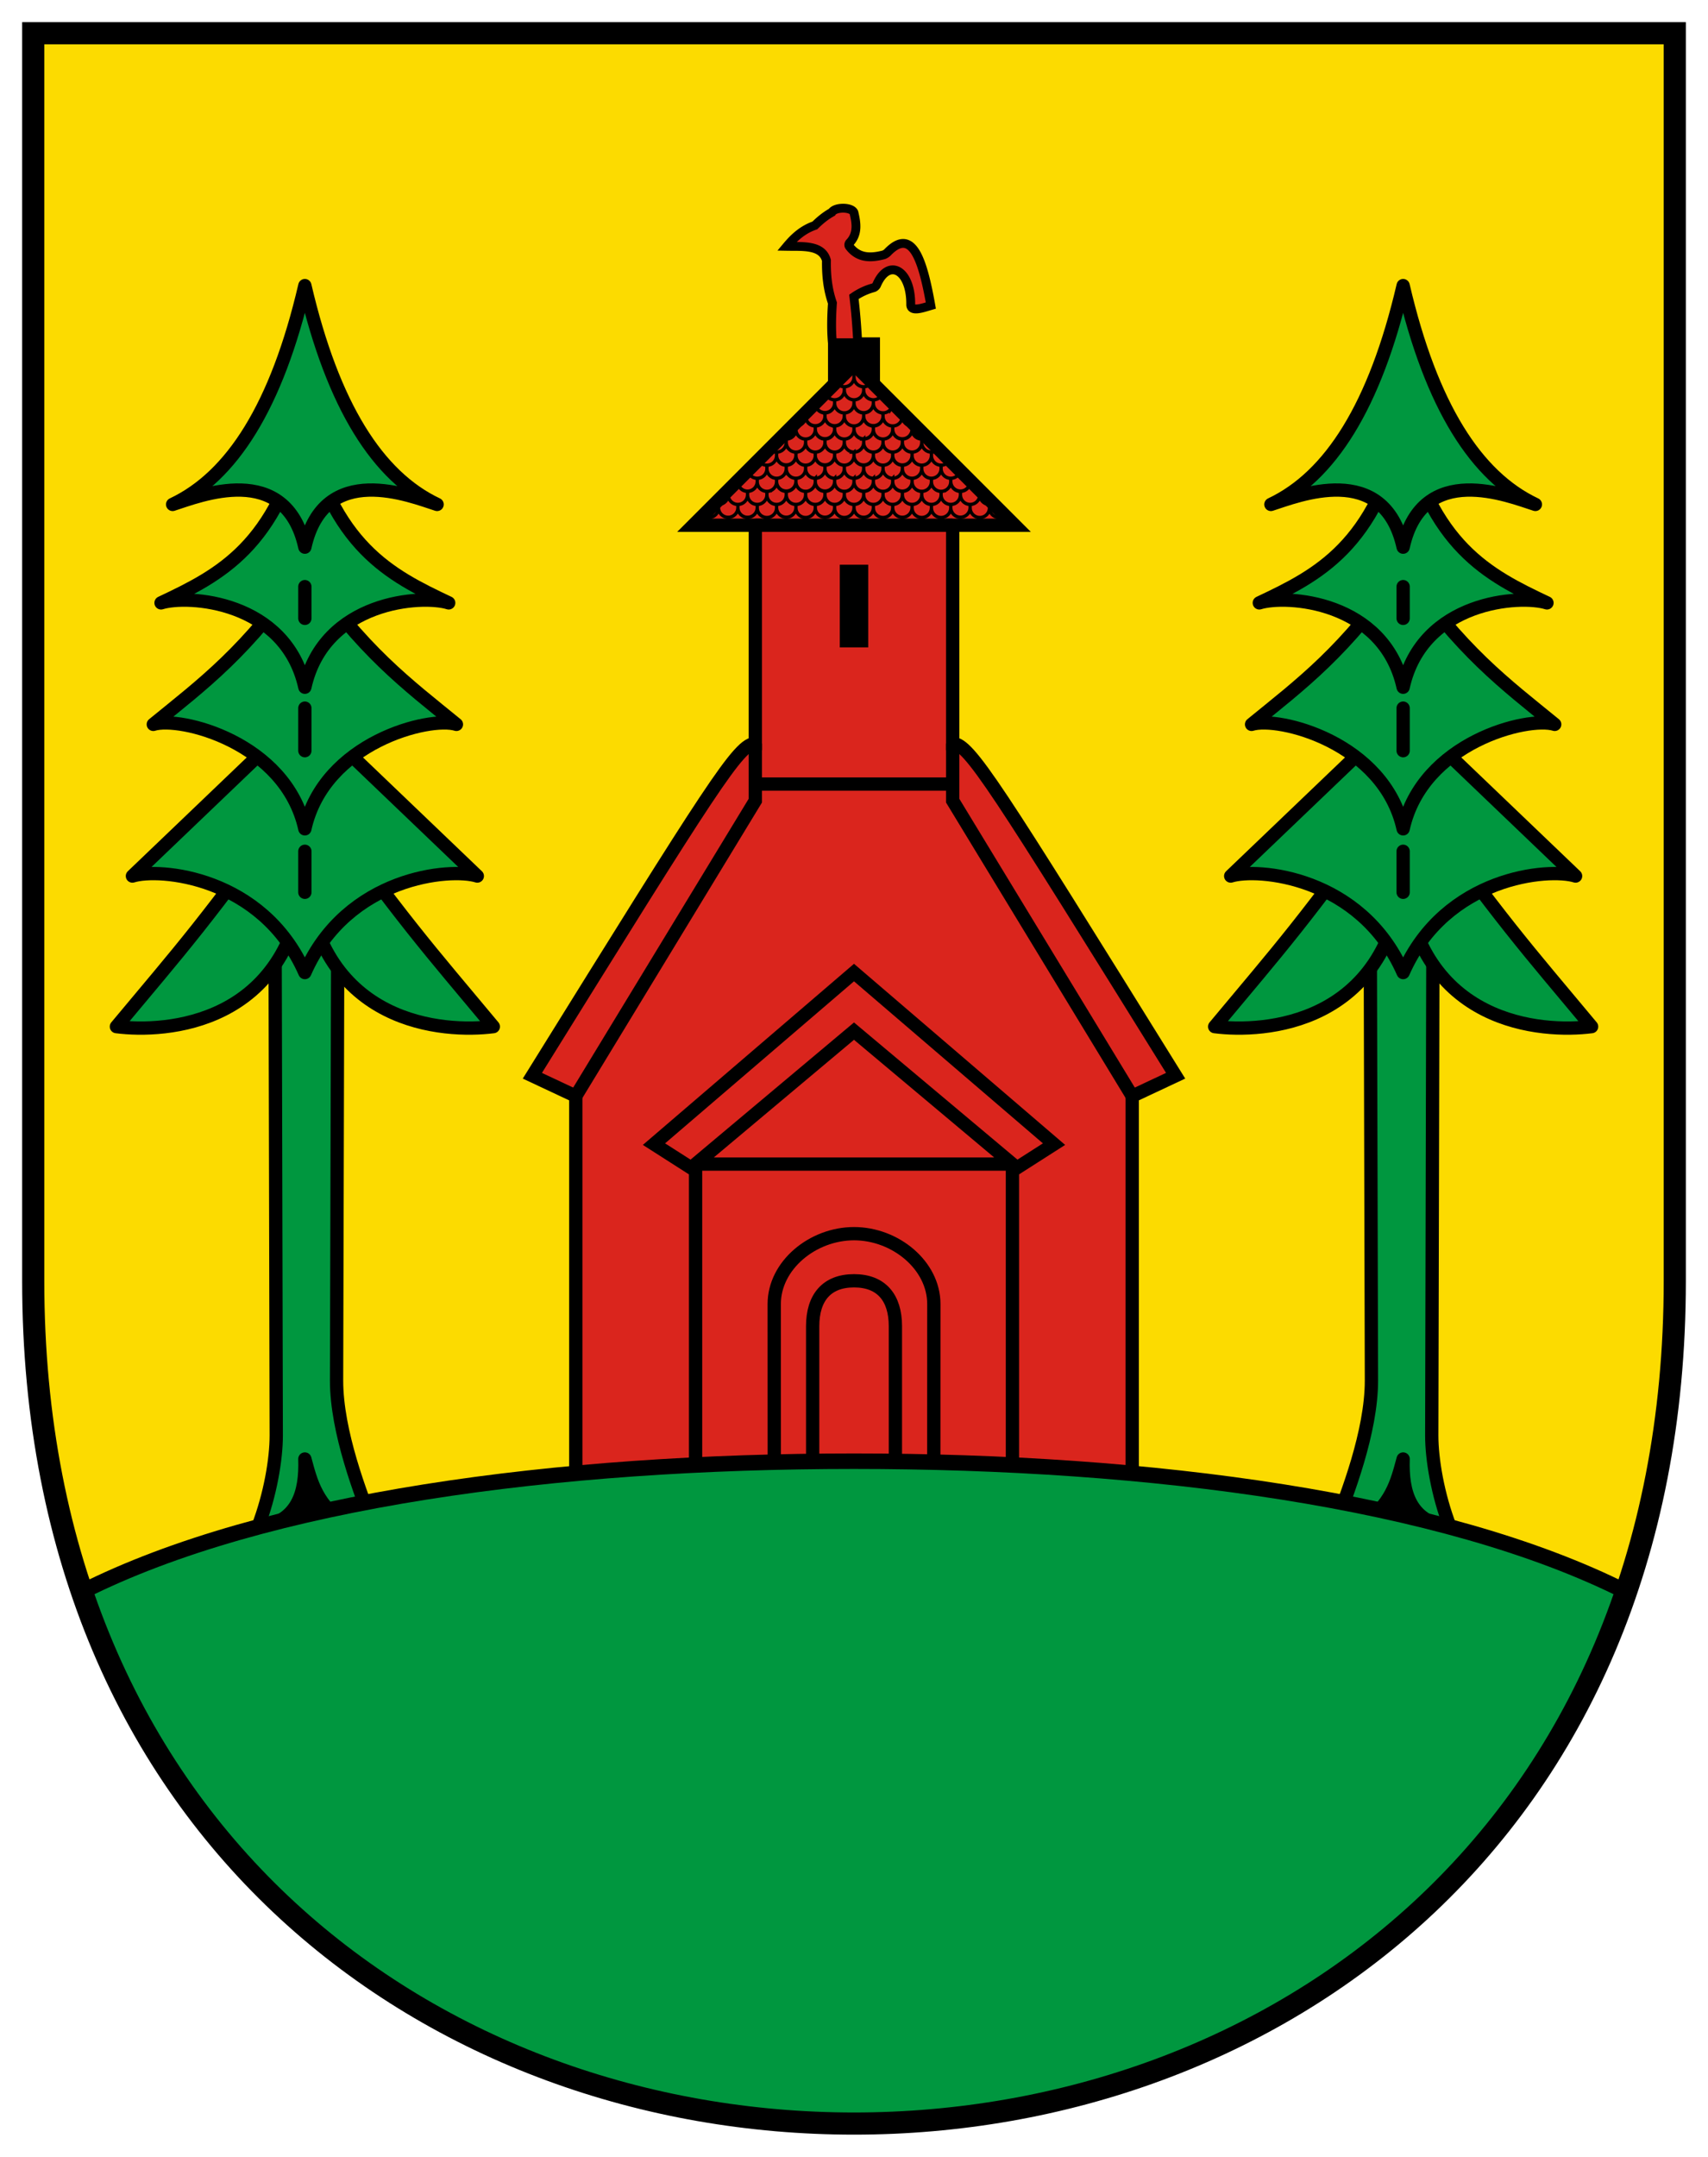 <svg height="486.667" width="385.667" xmlns:xlink="http://www.w3.org/1999/xlink" xmlns="http://www.w3.org/2000/svg"><g style="opacity:1"><path style="fill:#fcdb00;fill-opacity:1;stroke:none;stroke-width:5;stroke-linecap:butt;stroke-linejoin:miter;stroke-miterlimit:4;stroke-dasharray:none" d="M508 70v281.5c0 125.504-91.473 190.167-185.333 190.167S137.333 477.004 137.333 351.5V70z" transform="translate(-129.833 -62.5)"/><path style="opacity:1;fill:#000;fill-opacity:1;stroke:#000;stroke-width:3;stroke-linecap:butt;stroke-linejoin:miter;stroke-miterlimit:4;stroke-dasharray:none" d="M318.296 149.082v-8.957h8.74v8.957" transform="translate(-129.833 -62.5)"/><path style="opacity:1;fill:#da251d;fill-opacity:1;stroke:#000;stroke-width:3;stroke-linecap:butt;stroke-linejoin:miter;stroke-miterlimit:4;stroke-dasharray:none" d="M385.491 394.956v-85.125l9.8-4.597c-40.79-65.612-46.598-74.953-50.34-74.953V181.02h14.024l-36.308-36.308-36.308 36.308h14.024v49.262c-3.743 0-9.55 9.34-50.341 74.953l9.8 4.597v85.125z" transform="translate(-129.833 -62.5)"/><path style="opacity:1;fill:none;fill-opacity:1;stroke:#000;stroke-width:3;stroke-linecap:butt;stroke-linejoin:miter;stroke-miterlimit:4;stroke-dasharray:none" d="M300.383 239.417h44.567m-85.108 70.414 40.541-66.664V230.28m0-49.262h44.567m-58.056 144.148h71.546m-72.562.851 36.789-30.851 36.788 30.851m-72.561 67.05v-66.401l-9.394-6 45.167-38.715 45.166 38.715-9.393 6v66.4m27.051-83.236-40.54-66.664V230.28m-31.618 161.985V361.75c0-6.417 3.148-10.25 9.341-10.25s9.341 3.833 9.341 10.25v30.516m-27.348.156-.013-35.681c0-8.731 8.68-15.87 18.02-15.87s18.02 7.139 18.02 15.87l-.012 35.681" transform="translate(-129.833 -62.5)"/><path style="opacity:1;fill:#000;fill-opacity:1;stroke:none;stroke-width:3;stroke-linecap:butt;stroke-linejoin:miter;stroke-miterlimit:4;stroke-dasharray:none" d="M319.458 189.917h6.417v18.667h-6.417z" transform="translate(-129.833 -62.5)"/><path style="opacity:1;fill:none;fill-opacity:1;stroke:#000;stroke-width:.75;stroke-linecap:butt;stroke-linejoin:miter;stroke-miterlimit:4;stroke-dasharray:none" d="M322.666 147.584v-2.873m0 0-4.031 4.031c.012.02.022.043.035.063.078.116.167.225.265.324a2.2 2.2 0 0 0 2.397.467 2.178 2.178 0 0 0 1.162-1.162c.055-.131.1-.268.129-.41.03-.143.043-.29.043-.44a2.186 2.186 0 0 0 3.998 1.22c.013-.019.02-.042.033-.062zm4.031 4.031c-.012.02-.02.043-.033.063a2.205 2.205 0 0 1-1.371.92c-.142.029-.29.043-.441.043v.765a2.186 2.186 0 0 0 4.199.85c.03-.07.046-.146.068-.219zm2.422 2.422c-.022.073-.039.149-.068.219-.056.13-.123.257-.201.373a2.189 2.189 0 0 1-.592.59 2.181 2.181 0 0 1-1.22.373v.765a2.186 2.186 0 0 0 3.73 1.545c.098-.099.187-.208.265-.324a2.19 2.19 0 0 0 .33-.781c.03-.142.043-.289.043-.44v-.033l-.969-.969c-.085-.042-.173-.083-.251-.136a2.205 2.205 0 0 1-.59-.59c-.053-.078-.093-.166-.135-.25zm.342.342c.042.084.082.172.135.25a2.176 2.176 0 0 0 .59.59c.078.053.166.094.251.136zm1.945 1.945v.033a2.186 2.186 0 0 0 2.186 2.184l.03-.002zm2.215 2.215-.03.002v.766a2.186 2.186 0 0 0 2.626 2.14c.082-.017.16-.048.238-.074zm2.834 2.834c-.079.026-.156.057-.238.074-.142.03-.289.045-.44.045v.766a2.186 2.186 0 0 0 3.035 2.011c.124-.052.24-.116.35-.189zm2.707 2.707a2.174 2.174 0 0 1-.76.318c-.142.03-.288.043-.44.043v.766a2.17 2.17 0 0 0 .373 1.223 2.177 2.177 0 0 0 1.372.918 2.206 2.206 0 0 0 1.291-.127 2.179 2.179 0 0 0 .695-.47c.024-.023.042-.05.065-.075zm2.596 2.596c-.023.024-.041.052-.065.076a2.213 2.213 0 0 1-.695.469 2.17 2.17 0 0 1-.85.172v.765a2.186 2.186 0 0 0 .17.85c.056.13.125.255.203.37.079.117.167.226.266.325a2.2 2.2 0 0 0 2.397.467 2.179 2.179 0 0 0 .96-.791c.044-.064.075-.136.112-.205zm2.498 2.498c-.037.069-.068.14-.111.205a2.205 2.205 0 0 1-1.372.92c-.142.029-.29.043-.441.043v.765a2.206 2.206 0 0 0 .373 1.223 2.19 2.19 0 0 0 .592.59 2.18 2.18 0 0 0 2.765-.268 2.192 2.192 0 0 0 .47-.693c.052-.124.091-.254.12-.389zm2.396 2.396a2.177 2.177 0 0 1-.322.76 2.198 2.198 0 0 1-.96.791 2.17 2.17 0 0 1-.852.172v.766a2.186 2.186 0 0 0 4.37 0v-.252l-.61-.612c-.081-.023-.164-.042-.24-.074a2.18 2.18 0 0 1-1.163-1.162c-.032-.077-.05-.16-.074-.24zm.149.149c.023.08.042.163.074.24a2.18 2.18 0 0 0 1.162 1.162c.077.032.16.05.24.074zm2.088 2.088v.252c0 .15.014.297.043.439a2.17 2.17 0 0 0 .33.781c.078.116.167.226.265.324a2.194 2.194 0 0 0 .696.467c.13.056.268.1.41.13.142.028.288.042.44.042.078 0 .153-.013.23-.021zm2.414 2.414c-.077.008-.152.021-.23.021v.766a2.206 2.206 0 0 0 .372 1.222 2.19 2.19 0 0 0 .592.59 2.181 2.181 0 0 0 2.068.203zm2.802 2.802a2.165 2.165 0 0 1-.847.17v.766a2.186 2.186 0 0 0 3.406 1.81c.037-.025.068-.056.104-.084zm-65.539 2.663c.035.026.065.059.102.084a2.181 2.181 0 0 0 2.443 0c.117-.079.226-.167.325-.266.098-.099.187-.208.265-.324a2.19 2.19 0 0 0 .33-.782c.03-.142.043-.288.043-.439v-.766a2.186 2.186 0 0 1-.845-.17zm2.663-2.663a2.165 2.165 0 0 0 .845.17 2.206 2.206 0 0 0 1.223-.373 2.206 2.206 0 0 0 .79-.96c.056-.131.1-.269.13-.41.029-.143.043-.291.043-.442v-.766c-.079 0-.152-.013-.229-.021zm2.802-2.802c.077.008.15.021.229.021.15 0 .299-.014.441-.043a2.17 2.17 0 0 0 .781-.33 2.177 2.177 0 0 0 .918-1.371c.03-.142.045-.289.045-.44v-.251zm2.414-2.414v.252a2.186 2.186 0 0 0 4.371 0v-.766a2.206 2.206 0 0 1-1.222-.373 2.206 2.206 0 0 1-.791-.961 2.169 2.169 0 0 1-.121-.39l-.149.148c-.024.081-.041.165-.074.242a2.179 2.179 0 0 1-1.164 1.162c-.076.032-.158.05-.238.074zm.612-.612c.08-.023.162-.042.238-.074.13-.055.257-.123.373-.201a2.19 2.19 0 0 0 .322-.268 2.191 2.191 0 0 0 .469-.693c.033-.077.05-.16.074-.242zm1.625-1.627a2.17 2.17 0 0 0 .322.762 2.177 2.177 0 0 0 1.371.918 2.206 2.206 0 0 0 1.291-.127 2.18 2.18 0 0 0 1.162-1.162c.055-.13.1-.268.129-.41.03-.142.043-.29.043-.442v-.765c-.15 0-.297-.014-.44-.043a2.17 2.17 0 0 1-.78-.33 2.193 2.193 0 0 1-.325-.266 2.195 2.195 0 0 1-.266-.324c-.043-.064-.074-.137-.11-.205zm2.396-2.394c.037.068.068.14.111.205.079.116.167.225.266.324a2.2 2.2 0 0 0 2.397.467 2.179 2.179 0 0 0 1.289-1.572c.029-.143.045-.289.045-.44v-.765a2.186 2.186 0 0 1-1.545-.641c-.024-.024-.042-.053-.065-.078zm2.498-2.5c.023.025.04.054.065.078a2.214 2.214 0 0 0 .695.469 2.17 2.17 0 0 0 .85.171 2.206 2.206 0 0 0 1.222-.373 2.19 2.19 0 0 0 .323-.267 2.192 2.192 0 0 0 .468-.693 2.17 2.17 0 0 0 .172-.852v-.766c-.15 0-.299-.014-.441-.043a2.17 2.17 0 0 1-.76-.318zm2.594-2.594a2.174 2.174 0 0 0 .76.318c.142.03.29.043.441.043.15 0 .297-.014.44-.043a2.17 2.17 0 0 0 .78-.33 2.193 2.193 0 0 0 .593-.59 2.181 2.181 0 0 0 .373-1.22v-.766c-.151 0-.3-.016-.442-.045-.082-.017-.16-.048-.238-.074zm2.707-2.707c.079.026.156.057.238.074a2.206 2.206 0 0 0 1.291-.127 2.179 2.179 0 0 0 .961-.79 2.19 2.19 0 0 0 .203-.372 2.19 2.19 0 0 0 .17-.851v-.766l-.027-.002zm2.836-2.834.027.002c.151 0 .3-.014.442-.043a2.17 2.17 0 0 0 .78-.33c.117-.079.226-.167.325-.266a2.194 2.194 0 0 0 .467-.695c.055-.13.1-.268.129-.41.029-.142.043-.289.043-.44v-.033zm2.213-2.215v.033a2.186 2.186 0 0 0 4.37 0v-.765a2.206 2.206 0 0 1-1.222-.373 2.19 2.19 0 0 1-.322-.268 2.186 2.186 0 0 1-.469-.695c-.03-.07-.046-.147-.068-.22l-.34.339c-.043.086-.083.175-.137.254a2.189 2.189 0 0 1-.267.322 2.19 2.19 0 0 1-.323.268c-.08.054-.168.095-.256.138zm.967-.967c.087-.043.175-.084.255-.138.117-.079.224-.169.323-.268s.189-.206.267-.322c.054-.08.094-.168.137-.254zm1.322-1.322c.022.074.038.15.068.22.056.132.123.258.201.374.079.116.17.223.268.322a2.191 2.191 0 0 0 .693.469 2.17 2.17 0 0 0 .852.172 2.186 2.186 0 0 0 2.185-2.186v-.765c-.15 0-.299-.014-.441-.043a2.17 2.17 0 0 1-.781-.33 2.193 2.193 0 0 1-.324-.266 2.195 2.195 0 0 1-.266-.324c-.013-.02-.022-.043-.035-.063zm4.267-1.394v.765a2.186 2.186 0 0 0 .17.85 2.206 2.206 0 0 0 1.164 1.164 2.17 2.17 0 0 0 .85.172 2.206 2.206 0 0 0 1.223-.373 2.19 2.19 0 0 0 .322-.268 2.186 2.186 0 0 0 .469-.695 2.17 2.17 0 0 0 .172-.85v-.765c-.151 0-.298-.014-.44-.043a2.17 2.17 0 0 1-.781-.33 2.193 2.193 0 0 1-.592-.59 2.18 2.18 0 0 1-.373-1.221c0 .15-.014.297-.043.44a2.17 2.17 0 0 1-.33.78 2.193 2.193 0 0 1-.266.325 2.195 2.195 0 0 1-.695.467c-.13.055-.268.1-.41.129-.142.029-.289.043-.44.043zm4.37.765a2.186 2.186 0 0 1-2.186 2.186v.765a2.186 2.186 0 0 0 4.371 0v-.765a2.206 2.206 0 0 1-1.223-.373 2.189 2.189 0 0 1-.322-.268 2.186 2.186 0 0 1-.469-.695 2.17 2.17 0 0 1-.171-.85zm2.185 2.951a2.186 2.186 0 0 1-2.185 2.184v.766a2.186 2.186 0 0 0 4.37 0v-.766c-.15 0-.299-.014-.44-.043a2.17 2.17 0 0 1-.782-.33 2.177 2.177 0 0 1-.918-1.371 2.186 2.186 0 0 1-.045-.44zm2.186 2.184v.766a2.186 2.186 0 0 0 .172.851 2.18 2.18 0 0 0 1.572 1.29 2.186 2.186 0 0 0 2.625-2.141v-.766c-.151 0-.297-.014-.44-.043a2.17 2.17 0 0 1-.78-.33 2.193 2.193 0 0 1-.325-.266 2.195 2.195 0 0 1-.266-.324 2.19 2.19 0 0 1-.33-.781 2.186 2.186 0 0 1-.045-.44 2.186 2.186 0 0 1-.17.85c-.055.13-.124.255-.203.371a2.192 2.192 0 0 1-.265.324 2.2 2.2 0 0 1-1.545.639zm4.369.766a2.186 2.186 0 0 1-2.186 2.185v.766a2.186 2.186 0 0 0 4.371 0v-.766a2.186 2.186 0 0 1-2.185-2.185zm2.185 2.95a2.186 2.186 0 0 1-2.185 2.184v.766a2.206 2.206 0 0 0 .373 1.223 2.197 2.197 0 0 0 .59.59 2.199 2.199 0 0 0 2.072.2c.13-.055.257-.122.373-.2a2.197 2.197 0 0 0 .791-.96 2.17 2.17 0 0 0 .172-.853v-.766c-.151 0-.3-.014-.442-.043a2.17 2.17 0 0 1-.78-.33 2.178 2.178 0 0 1-.919-1.37 2.186 2.186 0 0 1-.045-.44zm2.186 2.95a2.206 2.206 0 0 1-.373 1.223 2.197 2.197 0 0 1-.59.59 2.2 2.2 0 0 1-1.223.373v.765a2.186 2.186 0 0 0 3.73 1.545c.1-.099.188-.208.266-.324a2.19 2.19 0 0 0 .33-.781c.03-.143.045-.289.045-.44v-.765a2.206 2.206 0 0 1-1.222-.374 2.206 2.206 0 0 1-.791-.96c-.056-.131-.1-.268-.13-.41a2.206 2.206 0 0 1-.042-.442zm2.185 2.951a2.186 2.186 0 0 1-2.185 2.184v.765c0 .151.014.3.043.442a2.17 2.17 0 0 0 .33.781 2.177 2.177 0 0 0 1.371.918 2.206 2.206 0 0 0 1.291-.127 2.18 2.18 0 0 0 1.162-1.162c.056-.13.1-.268.13-.41.028-.142.042-.29.042-.442v-.765c-.15 0-.297-.014-.44-.043a2.17 2.17 0 0 1-.78-.33 2.193 2.193 0 0 1-.325-.266 2.195 2.195 0 0 1-.265-.324 2.19 2.19 0 0 1-.33-.781 2.186 2.186 0 0 1-.044-.44zm2.184 2.95c0 .15-.014.299-.043.44a2.17 2.17 0 0 1-.33.782 2.177 2.177 0 0 1-1.371.918c-.142.03-.289.045-.44.045v.766a2.186 2.186 0 0 0 .17.85c.056.13.125.254.203.37a2.194 2.194 0 0 0 .96.791c.132.056.27.1.412.13.142.028.288.042.439.042.15 0 .3-.014.441-.043a2.17 2.17 0 0 0 .782-.33 2.176 2.176 0 0 0 .918-1.371c.029-.142.045-.289.045-.44v-.765a2.186 2.186 0 0 1-2.186-2.186zm2.186 2.95a2.186 2.186 0 0 1-2.186 2.184v.766a2.206 2.206 0 0 0 .373 1.222 2.19 2.19 0 0 0 .592.59 2.18 2.18 0 0 0 2.765-.267 2.192 2.192 0 0 0 .47-.694 2.17 2.17 0 0 0 .171-.851v-.766c-.15 0-.3-.014-.441-.043a2.17 2.17 0 0 1-.782-.33 2.177 2.177 0 0 1-.918-1.371 2.186 2.186 0 0 1-.044-.44zm2.185 2.184v.766a2.206 2.206 0 0 0 .373 1.222 2.198 2.198 0 0 0 .96.791 2.17 2.17 0 0 0 .853.172 2.186 2.186 0 0 0 2.183-2.185v-.766c-.15 0-.297-.014-.44-.043a2.17 2.17 0 0 1-.78-.33 2.192 2.192 0 0 1-.325-.266 2.2 2.2 0 0 1-.638-1.544 2.186 2.186 0 0 1-2.186 2.183zm4.37.766a2.206 2.206 0 0 1-.17.851 2.189 2.189 0 0 1-.47.694 2.209 2.209 0 0 1-.695.468 2.17 2.17 0 0 1-.85.172v.766a2.17 2.17 0 0 0 .373 1.22c.08.117.167.226.266.325a2.194 2.194 0 0 0 .696.467c.13.055.268.1.41.129.142.029.288.043.44.043.15 0 .298-.014.44-.043a2.17 2.17 0 0 0 .782-.33 2.195 2.195 0 0 0 .963-1.81v-.767a2.186 2.186 0 0 1-2.186-2.185zm-2.184 2.95v-.765a2.206 2.206 0 0 1-1.223-.373 2.19 2.19 0 0 1-.322-.267 2.192 2.192 0 0 1-.469-.694 2.17 2.17 0 0 1-.172-.851 2.206 2.206 0 0 1-.373 1.222 2.198 2.198 0 0 1-.96.791 2.17 2.17 0 0 1-.852.172v.766a2.186 2.186 0 0 0 4.37 0zm-4.371 0v-.765a2.186 2.186 0 0 1-2.186-2.185c0 .15-.014.299-.043.441a2.17 2.17 0 0 1-.33.781 2.177 2.177 0 0 1-1.371.918c-.142.03-.289.045-.44.045v.766a2.186 2.186 0 0 0 .17.85c.056.13.125.254.203.37.079.117.167.226.266.325a2.194 2.194 0 0 0 .695.467c.131.055.268.1.41.129.143.029.29.043.44.043.15 0 .3-.014.441-.043a2.17 2.17 0 0 0 .782-.33 2.176 2.176 0 0 0 .918-1.372c.029-.142.045-.288.045-.44zm-4.37 0v-.765a2.206 2.206 0 0 1-1.222-.373 2.206 2.206 0 0 1-.791-.96c-.056-.131-.1-.269-.13-.41a2.206 2.206 0 0 1-.042-.442 2.206 2.206 0 0 1-.373 1.222 2.198 2.198 0 0 1-.59.59 2.2 2.2 0 0 1-1.223.373v.766a2.186 2.186 0 0 0 3.73 1.545c.1-.099.188-.208.266-.324a2.19 2.19 0 0 0 .33-.782c.03-.142.045-.288.045-.44zm-4.37 0v-.765a2.186 2.186 0 0 1-2.186-2.185 2.206 2.206 0 0 1-.373 1.222 2.177 2.177 0 0 1-1.371.918c-.143.03-.29.045-.442.045v.766a2.186 2.186 0 0 0 4.371 0zm-4.372 0v-.765a2.186 2.186 0 0 1-2.183-2.185 2.206 2.206 0 0 1-.373 1.222 2.19 2.19 0 0 1-.592.59 2.181 2.181 0 0 1-1.22.373v.766a2.186 2.186 0 0 0 3.73 1.545c.098-.099.187-.208.265-.324a2.19 2.19 0 0 0 .33-.782c.03-.142.043-.288.043-.44zm-4.369 0v-.765a2.206 2.206 0 0 1-1.223-.373 2.19 2.19 0 0 1-.322-.267 2.192 2.192 0 0 1-.469-.694 2.17 2.17 0 0 1-.171-.851 2.206 2.206 0 0 1-.373 1.222 2.198 2.198 0 0 1-.96.791 2.17 2.17 0 0 1-.853.172v.766a2.186 2.186 0 0 0 4.371 0zm-4.371 0v-.765a2.186 2.186 0 0 1-2.184-2.185 2.206 2.206 0 0 1-.171.851 2.188 2.188 0 0 1-.47.694 2.214 2.214 0 0 1-.695.468 2.17 2.17 0 0 1-.85.172v.766a2.186 2.186 0 0 0 3.731 1.545 2.195 2.195 0 0 0 .467-.695c.055-.131.1-.268.129-.41.03-.143.043-.29.043-.44zm-4.37 0v-.765a2.206 2.206 0 0 1-1.222-.373 2.19 2.19 0 0 1-.322-.267 2.19 2.19 0 0 1-.469-.694 2.17 2.17 0 0 1-.172-.851 2.206 2.206 0 0 1-.373 1.222 2.198 2.198 0 0 1-.96.791 2.17 2.17 0 0 1-.852.172v.766a2.186 2.186 0 0 0 4.37 0zm-4.37 0v-.765a2.186 2.186 0 0 1-2.186-2.185 2.206 2.206 0 0 1-.17.851 2.189 2.189 0 0 1-.468.694 2.214 2.214 0 0 1-.696.468 2.17 2.17 0 0 1-.85.172v.766a2.17 2.17 0 0 0 .373 1.22c.08.117.167.226.266.325a2.194 2.194 0 0 0 .696.467c.13.055.268.1.41.129.142.029.288.043.44.043.15 0 .298-.014.44-.043a2.17 2.17 0 0 0 .782-.33 2.194 2.194 0 0 0 .791-.96c.055-.132.1-.27.129-.412.029-.142.043-.288.043-.44zm-4.37 0v-.765a2.206 2.206 0 0 1-1.222-.373 2.19 2.19 0 0 1-.322-.267 2.192 2.192 0 0 1-.469-.694 2.162 2.162 0 0 1-.172-.851 2.206 2.206 0 0 1-.373 1.222 2.198 2.198 0 0 1-.96.791 2.17 2.17 0 0 1-.852.172v.766a2.186 2.186 0 0 0 4.37 0zm-4.37 0v-.765a2.186 2.186 0 0 1-2.186-2.185c0 .15-.014.299-.043.441a2.17 2.17 0 0 1-.33.781 2.177 2.177 0 0 1-1.371.918c-.142.03-.289.045-.44.045v.766a2.186 2.186 0 0 0 .17.85c.056.13.125.254.203.37.079.117.167.226.266.325a2.194 2.194 0 0 0 .695.467c.131.055.268.1.41.129.143.029.29.043.44.043.15 0 .3-.014.441-.043a2.17 2.17 0 0 0 .782-.33 2.177 2.177 0 0 0 .918-1.372c.029-.142.045-.288.045-.44zm-4.37 0v-.765a2.206 2.206 0 0 1-1.222-.373 2.206 2.206 0 0 1-.791-.96 2.17 2.17 0 0 1-.172-.852 2.206 2.206 0 0 1-.373 1.222 2.19 2.19 0 0 1-.268.323 2.193 2.193 0 0 1-.322.267 2.2 2.2 0 0 1-1.223.373v.766a2.186 2.186 0 0 0 4.371 0zm-4.37 0v-.765a2.186 2.186 0 0 1-2.186-2.185c0 .15-.014.299-.043.441a2.17 2.17 0 0 1-.33.781 2.177 2.177 0 0 1-1.371.918c-.143.03-.29.045-.442.045v.766a2.186 2.186 0 0 0 4.371 0zm-2.186-2.95a2.206 2.206 0 0 0 .373 1.222 2.19 2.19 0 0 0 .592.59 2.181 2.181 0 0 0 2.765-.267 2.191 2.191 0 0 0 .469-.694 2.17 2.17 0 0 0 .172-.851v-.766c-.151 0-.3-.014-.442-.043a2.17 2.17 0 0 1-.78-.33 2.176 2.176 0 0 1-.919-1.371 2.186 2.186 0 0 1-.045-.44 2.186 2.186 0 0 1-2.185 2.184zm4.37-.766v.766a2.206 2.206 0 0 0 .374 1.222 2.177 2.177 0 0 0 1.371.918 2.206 2.206 0 0 0 1.291-.127 2.18 2.18 0 0 0 1.162-1.162c.055-.13.1-.268.129-.41.03-.142.043-.29.043-.441v-.766c-.15 0-.297-.014-.44-.043a2.17 2.17 0 0 1-.78-.33 2.192 2.192 0 0 1-.325-.266 2.195 2.195 0 0 1-.266-.324 2.19 2.19 0 0 1-.33-.781 2.186 2.186 0 0 1-.043-.44 2.186 2.186 0 0 1-2.185 2.184zm2.186-2.183a2.186 2.186 0 0 0 .17.85c.056.13.125.254.203.37a2.194 2.194 0 0 0 .96.791c.132.056.27.1.412.13.142.028.288.042.439.042.15 0 .3-.014.441-.043a2.17 2.17 0 0 0 .782-.33 2.177 2.177 0 0 0 .918-1.371c.029-.142.045-.289.045-.44v-.765a2.186 2.186 0 0 1-2.186-2.186c0 .151-.014.3-.043.442a2.17 2.17 0 0 1-.33.781 2.177 2.177 0 0 1-1.371.918c-.142.03-.289.045-.44.045zm2.184-2.952a2.206 2.206 0 0 0 .373 1.223 2.19 2.19 0 0 0 .592.59 2.181 2.181 0 0 0 2.765-.268 2.192 2.192 0 0 0 .47-.693 2.17 2.17 0 0 0 .171-.852v-.765c-.15 0-.3-.014-.441-.043a2.17 2.17 0 0 1-.782-.33 2.177 2.177 0 0 1-.918-1.371 2.186 2.186 0 0 1-.044-.44A2.186 2.186 0 0 1 303 167.47zm2.186-2.949a2.186 2.186 0 0 0 4.37 0v-.765a2.206 2.206 0 0 1-1.222-.374 2.19 2.19 0 0 1-.322-.267 2.192 2.192 0 0 1-.47-.693 2.162 2.162 0 0 1-.17-.852 2.206 2.206 0 0 1-.374 1.223 2.19 2.19 0 0 1-.268.322 2.197 2.197 0 0 1-.693.469 2.17 2.17 0 0 1-.851.172zm2.185-2.951a2.206 2.206 0 0 0 .373 1.223c.079.116.169.223.268.322a2.198 2.198 0 0 0 .693.469 2.17 2.17 0 0 0 .852.172 2.186 2.186 0 0 0 2.183-2.186v-.766c-.15 0-.297-.014-.44-.043a2.17 2.17 0 0 1-.78-.33 2.193 2.193 0 0 1-.325-.265 2.194 2.194 0 0 1-.466-.696c-.056-.13-.1-.268-.13-.41a2.186 2.186 0 0 1-.042-.44 2.186 2.186 0 0 1-2.186 2.184zm2.186-2.95c0 .152.014.298.043.44a2.17 2.17 0 0 0 .33.781c.078.117.166.226.265.325a2.2 2.2 0 0 0 2.397.466 2.179 2.179 0 0 0 1.162-1.162c.055-.13.1-.268.129-.41.029-.142.043-.288.043-.44v-.765a2.186 2.186 0 0 1-2.186-2.185 2.186 2.186 0 0 1-.17.851 2.189 2.189 0 0 1-.468.694 2.213 2.213 0 0 1-.696.468 2.17 2.17 0 0 1-.85.172zm2.183-2.95a2.186 2.186 0 0 0 4.371 0v-.766c-.15 0-.297-.014-.44-.043a2.197 2.197 0 0 1-1.105-.596 2.207 2.207 0 0 1-.468-.695 2.17 2.17 0 0 1-.172-.85c0 .151-.014.298-.043.44a2.17 2.17 0 0 1-.33.781 2.192 2.192 0 0 1-.266.324 2.2 2.2 0 0 1-1.547.639zm4.371-.766v.766a2.186 2.186 0 0 0 4.371 0v-.766c-.15 0-.299-.014-.441-.043a2.17 2.17 0 0 1-.781-.33 2.193 2.193 0 0 1-.324-.266 2.195 2.195 0 0 1-.64-1.545 2.186 2.186 0 0 1-2.185 2.184zm2.186-2.184a2.186 2.186 0 0 0 3.73 1.545 2.195 2.195 0 0 0 .467-.695c.055-.13.1-.268.129-.41.03-.142.043-.289.043-.44v-.765a2.186 2.186 0 0 1-2.184-2.186 2.186 2.186 0 0 1-2.185 2.186zm4.369 0c0 .151-.014.298-.043.44a2.17 2.17 0 0 1-.33.781 2.193 2.193 0 0 1-.266.324 2.195 2.195 0 0 1-.695.467c-.13.055-.268.1-.41.129-.142.03-.289.043-.44.043v.766a2.186 2.186 0 0 0 .17.851 2.188 2.188 0 0 0 .47.694 2.213 2.213 0 0 0 .694.468 2.17 2.17 0 0 0 .85.172 2.206 2.206 0 0 0 1.223-.373 2.19 2.19 0 0 0 .322-.267 2.192 2.192 0 0 0 .469-.694 2.19 2.19 0 0 0 .172-.851v-.766c-.151 0-.298-.014-.44-.043a2.17 2.17 0 0 1-.781-.33 2.193 2.193 0 0 1-.592-.59 2.18 2.18 0 0 1-.373-1.22zm2.186 2.95a2.186 2.186 0 0 1-2.186 2.185v.766a2.186 2.186 0 0 0 4.371 0v-.766a2.206 2.206 0 0 1-1.223-.373 2.19 2.19 0 0 1-.322-.267 2.192 2.192 0 0 1-.469-.694 2.19 2.19 0 0 1-.171-.851zm2.185 2.185v.766a2.186 2.186 0 0 0 3.73 1.545c.1-.1.188-.208.266-.325a2.19 2.19 0 0 0 .33-.78c.03-.143.043-.29.043-.44v-.766a2.186 2.186 0 0 1-2.183-2.185 2.186 2.186 0 0 1-2.186 2.185zm4.37.766a2.186 2.186 0 0 1-.17.85c-.056.13-.125.254-.204.37a2.192 2.192 0 0 1-.265.325 2.2 2.2 0 0 1-1.545.638v.766c0 .15.014.3.043.441a2.17 2.17 0 0 0 .33.782 2.177 2.177 0 0 0 1.37.918 2.186 2.186 0 0 0 2.626-2.141v-.766c-.151 0-.297-.014-.44-.043a2.17 2.17 0 0 1-.78-.33 2.193 2.193 0 0 1-.325-.265 2.195 2.195 0 0 1-.266-.325 2.19 2.19 0 0 1-.33-.78 2.186 2.186 0 0 1-.045-.44zm2.185 2.949a2.206 2.206 0 0 1-.373 1.223 2.177 2.177 0 0 1-1.371.918c-.143.029-.29.045-.442.045v.765a2.186 2.186 0 0 0 4.371 0v-.765a2.186 2.186 0 0 1-2.185-2.186zm2.185 2.951a2.186 2.186 0 0 1-2.185 2.184v.765a2.206 2.206 0 0 0 .373 1.223 2.198 2.198 0 0 0 .59.59 2.199 2.199 0 0 0 2.072.201c.13-.055.257-.123.373-.201a2.19 2.19 0 0 0 .322-.268 2.197 2.197 0 0 0 .469-.693 2.17 2.17 0 0 0 .172-.852v-.765c-.151 0-.3-.014-.442-.043a2.17 2.17 0 0 1-.78-.33 2.178 2.178 0 0 1-.919-1.371 2.186 2.186 0 0 1-.045-.44zm2.186 2.95a2.206 2.206 0 0 1-.373 1.222 2.198 2.198 0 0 1-.59.59 2.2 2.2 0 0 1-1.223.373v.766a2.186 2.186 0 0 0 3.73 1.544c.1-.098.188-.208.266-.324a2.19 2.19 0 0 0 .33-.781c.03-.142.045-.289.045-.44v-.765a2.206 2.206 0 0 1-1.222-.373 2.206 2.206 0 0 1-.791-.961c-.056-.13-.1-.268-.13-.41a2.206 2.206 0 0 1-.042-.442zm2.185 2.95a2.186 2.186 0 0 1-2.185 2.184v.766c0 .15.014.299.043.441a2.17 2.17 0 0 0 .33.781 2.177 2.177 0 0 0 1.371.918 2.206 2.206 0 0 0 1.291-.127 2.18 2.18 0 0 0 1.162-1.162c.056-.13.1-.268.13-.41.028-.142.042-.29.042-.441v-.766c-.15 0-.297-.014-.44-.043a2.17 2.17 0 0 1-.78-.33 2.192 2.192 0 0 1-.325-.266 2.195 2.195 0 0 1-.265-.324 2.19 2.19 0 0 1-.33-.781 2.186 2.186 0 0 1-.044-.44zm-2.185 2.95v-.766c-.151 0-.3-.014-.442-.043a2.17 2.17 0 0 1-.78-.33 2.177 2.177 0 0 1-.919-1.371 2.186 2.186 0 0 1-.045-.44 2.186 2.186 0 0 1-2.185 2.184v.766a2.206 2.206 0 0 0 .373 1.222 2.198 2.198 0 0 0 .59.59 2.199 2.199 0 0 0 2.072.201c.13-.055.257-.122.373-.2a2.19 2.19 0 0 0 .322-.268 2.197 2.197 0 0 0 .469-.694 2.17 2.17 0 0 0 .172-.851zm-4.371 0v-.766c-.151 0-.297-.014-.44-.043a2.17 2.17 0 0 1-.78-.33 2.192 2.192 0 0 1-.325-.266 2.195 2.195 0 0 1-.266-.324 2.19 2.19 0 0 1-.33-.781 2.186 2.186 0 0 1-.045-.44 2.186 2.186 0 0 1-.17.85c-.055.13-.124.255-.203.371a2.192 2.192 0 0 1-.265.324 2.194 2.194 0 0 1-.696.467c-.13.056-.268.1-.41.13-.142.028-.289.042-.44.042v.766a2.17 2.17 0 0 0 .373 1.223 2.177 2.177 0 0 0 1.372.917 2.186 2.186 0 0 0 2.625-2.14zm-4.37 0v-.766c-.15 0-.299-.014-.44-.043a2.17 2.17 0 0 1-.782-.33 2.177 2.177 0 0 1-.918-1.371 2.186 2.186 0 0 1-.045-.44 2.186 2.186 0 0 1-2.185 2.184v.766a2.206 2.206 0 0 0 .373 1.222 2.198 2.198 0 0 0 .96.791 2.17 2.17 0 0 0 .852.172 2.186 2.186 0 0 0 2.186-2.185zm-4.37 0v-.766c-.151 0-.298-.014-.44-.043a2.17 2.17 0 0 1-.781-.33 2.192 2.192 0 0 1-.592-.59 2.181 2.181 0 0 1-.373-1.22c0 .15-.014.297-.043.439a2.17 2.17 0 0 1-.33.781 2.193 2.193 0 0 1-.266.324 2.189 2.189 0 0 1-.695.467c-.13.056-.268.1-.41.13-.142.028-.289.042-.44.042v.766a2.206 2.206 0 0 0 .17.851 2.188 2.188 0 0 0 .47.694 2.214 2.214 0 0 0 .694.468 2.17 2.17 0 0 0 .85.172 2.206 2.206 0 0 0 1.223-.373 2.19 2.19 0 0 0 .322-.267 2.192 2.192 0 0 0 .469-.694 2.17 2.17 0 0 0 .172-.851zm-4.37 0v-.766c-.15 0-.299-.014-.441-.043a2.17 2.17 0 0 1-.781-.33 2.192 2.192 0 0 1-.324-.266 2.195 2.195 0 0 1-.64-1.544 2.186 2.186 0 0 1-2.185 2.183v.766a2.206 2.206 0 0 0 .373 1.222 2.198 2.198 0 0 0 .96.791 2.17 2.17 0 0 0 .853.172 2.186 2.186 0 0 0 2.185-2.185zm-4.37 0v-.766c-.152 0-.298-.014-.44-.043a2.197 2.197 0 0 1-1.105-.596 2.207 2.207 0 0 1-.47-.695 2.17 2.17 0 0 1-.171-.85c0 .151-.014.298-.043.44a2.17 2.17 0 0 1-.33.781 2.192 2.192 0 0 1-.266.324 2.194 2.194 0 0 1-.695.467c-.13.056-.268.1-.41.13-.143.028-.29.042-.442.042v.766a2.206 2.206 0 0 0 .172.851 2.189 2.189 0 0 0 .469.694 2.214 2.214 0 0 0 .695.468 2.17 2.17 0 0 0 .85.172 2.206 2.206 0 0 0 1.222-.373 2.19 2.19 0 0 0 .323-.267 2.191 2.191 0 0 0 .468-.694 2.17 2.17 0 0 0 .172-.851zm-4.372 0v-.766c-.15 0-.297-.014-.44-.043a2.171 2.171 0 0 1-.78-.33 2.192 2.192 0 0 1-.325-.266 2.194 2.194 0 0 1-.466-.695c-.056-.13-.1-.268-.13-.41a2.186 2.186 0 0 1-.042-.44 2.186 2.186 0 0 1-2.186 2.184v.766a2.206 2.206 0 0 0 .373 1.222 2.198 2.198 0 0 0 .96.791 2.17 2.17 0 0 0 .853.172 2.186 2.186 0 0 0 2.183-2.185zm-4.369 0v-.766c-.15 0-.3-.014-.441-.043a2.17 2.17 0 0 1-.782-.33 2.177 2.177 0 0 1-.918-1.371 2.186 2.186 0 0 1-.044-.44A2.186 2.186 0 0 1 303 173.37v.766a2.206 2.206 0 0 0 .373 1.222 2.19 2.19 0 0 0 .592.59 2.181 2.181 0 0 0 2.765-.267 2.192 2.192 0 0 0 .47-.694 2.17 2.17 0 0 0 .171-.851zm-2.185-2.95a2.186 2.186 0 0 0 4.37 0v-.765a2.206 2.206 0 0 1-1.222-.373 2.19 2.19 0 0 1-.322-.268 2.192 2.192 0 0 1-.47-.693 2.162 2.162 0 0 1-.17-.852 2.206 2.206 0 0 1-.374 1.223 2.198 2.198 0 0 1-.96.791 2.17 2.17 0 0 1-.852.172zm2.185-2.95a2.206 2.206 0 0 0 .373 1.222c.079.116.169.223.268.322a2.198 2.198 0 0 0 .693.469 2.17 2.17 0 0 0 .852.172 2.186 2.186 0 0 0 2.183-2.186v-.765c-.15 0-.297-.014-.44-.043a2.171 2.171 0 0 1-.78-.33 2.193 2.193 0 0 1-.325-.266 2.194 2.194 0 0 1-.466-.695c-.056-.131-.1-.268-.13-.41a2.186 2.186 0 0 1-.042-.44 2.186 2.186 0 0 1-2.186 2.184zm2.186-2.95c0 .151.014.297.043.44a2.17 2.17 0 0 0 .33.78c.078.117.166.226.265.325a2.2 2.2 0 0 0 2.397.467 2.179 2.179 0 0 0 1.162-1.162c.055-.131.1-.268.129-.41.029-.143.043-.289.043-.44v-.765a2.186 2.186 0 0 1-2.186-2.186 2.206 2.206 0 0 1-.17.852 2.189 2.189 0 0 1-.468.693 2.213 2.213 0 0 1-.696.469 2.17 2.17 0 0 1-.85.172zm2.183-2.951a2.206 2.206 0 0 0 .172.852 2.189 2.189 0 0 0 .469.693 2.213 2.213 0 0 0 .695.469 2.17 2.17 0 0 0 .85.172 2.206 2.206 0 0 0 1.222-.374 2.19 2.19 0 0 0 .323-.267 2.191 2.191 0 0 0 .468-.693 2.17 2.17 0 0 0 .172-.852v-.766c-.15 0-.297-.014-.44-.043a2.197 2.197 0 0 1-1.105-.596 2.207 2.207 0 0 1-.468-.695 2.17 2.17 0 0 1-.172-.85c0 .152-.014.298-.043.44a2.171 2.171 0 0 1-.33.781 2.192 2.192 0 0 1-.266.325 2.2 2.2 0 0 1-1.547.638zm2.186-2.95a2.186 2.186 0 0 0 4.37 0v-.765a2.206 2.206 0 0 1-1.222-.373 2.19 2.19 0 0 1-.322-.267 2.19 2.19 0 0 1-.469-.694 2.19 2.19 0 0 1-.172-.851 2.186 2.186 0 0 1-2.185 2.185zm4.37-.765v.766a2.186 2.186 0 0 0 3.731 1.545 2.195 2.195 0 0 0 .467-.696c.055-.13.1-.268.129-.41.03-.142.043-.288.043-.44v-.765a2.186 2.186 0 0 1-2.184-2.185 2.186 2.186 0 0 1-2.185 2.185zm4.37.766c0 .15-.014.297-.043.44a2.17 2.17 0 0 1-.33.78 2.193 2.193 0 0 1-.266.325 2.195 2.195 0 0 1-.695.466c-.13.056-.268.1-.41.13-.142.028-.289.042-.44.042v.766a2.206 2.206 0 0 0 .17.852 2.188 2.188 0 0 0 .47.693 2.213 2.213 0 0 0 .694.469 2.17 2.17 0 0 0 .85.172 2.206 2.206 0 0 0 1.223-.373 2.19 2.19 0 0 0 .322-.268 2.192 2.192 0 0 0 .469-.693 2.17 2.17 0 0 0 .172-.852v-.766c-.151 0-.298-.014-.44-.043a2.17 2.17 0 0 1-.781-.33 2.193 2.193 0 0 1-.592-.59 2.181 2.181 0 0 1-.373-1.22zm2.186 2.183v.766a2.206 2.206 0 0 0 .373 1.223 2.197 2.197 0 0 0 .96.791 2.17 2.17 0 0 0 .852.172 2.186 2.186 0 0 0 2.186-2.186v-.766c-.151 0-.3-.014-.442-.043a2.17 2.17 0 0 1-.781-.33 2.177 2.177 0 0 1-.918-1.37 2.186 2.186 0 0 1-.045-.44 2.186 2.186 0 0 1-2.185 2.183zm4.37.766a2.206 2.206 0 0 1-.372 1.223 2.19 2.19 0 0 1-.592.59 2.181 2.181 0 0 1-1.22.373v.765a2.186 2.186 0 0 0 3.73 1.545c.098-.099.187-.208.265-.324a2.19 2.19 0 0 0 .33-.781c.03-.143.043-.289.043-.44v-.765a2.186 2.186 0 0 1-2.183-2.186zm2.184 2.951a2.186 2.186 0 0 1-.17.85c-.055.13-.124.255-.203.37a2.192 2.192 0 0 1-.265.325 2.2 2.2 0 0 1-1.545.639v.765c0 .151.014.3.043.442a2.17 2.17 0 0 0 .33.781 2.177 2.177 0 0 0 1.37.918 2.186 2.186 0 0 0 2.626-2.14v-.766c-.151 0-.297-.014-.44-.043a2.17 2.17 0 0 1-.78-.33 2.193 2.193 0 0 1-.325-.266 2.195 2.195 0 0 1-.266-.324 2.19 2.19 0 0 1-.33-.781 2.186 2.186 0 0 1-.045-.44zm2.186 2.95a2.206 2.206 0 0 1-.373 1.222 2.177 2.177 0 0 1-1.371.918c-.143.03-.29.045-.442.045v.766a2.186 2.186 0 0 0 4.371 0v-.766a2.186 2.186 0 0 1-2.185-2.186zm-2.186 2.95v-.765a2.186 2.186 0 0 1-2.183-2.186 2.206 2.206 0 0 1-.373 1.223 2.19 2.19 0 0 1-.592.59 2.181 2.181 0 0 1-1.22.373v.766a2.186 2.186 0 0 0 3.73 1.544c.098-.098.187-.208.265-.324a2.19 2.19 0 0 0 .33-.781c.03-.142.043-.289.043-.44zm-4.369 0v-.765a2.206 2.206 0 0 1-1.223-.373 2.19 2.19 0 0 1-.322-.268 2.192 2.192 0 0 1-.469-.693 2.17 2.17 0 0 1-.171-.852 2.206 2.206 0 0 1-.373 1.223 2.198 2.198 0 0 1-.96.791 2.17 2.17 0 0 1-.853.172v.766a2.186 2.186 0 0 0 4.371 0zm-4.371 0v-.765a2.186 2.186 0 0 1-2.184-2.186 2.206 2.206 0 0 1-.171.852 2.188 2.188 0 0 1-.47.693 2.214 2.214 0 0 1-.695.47 2.17 2.17 0 0 1-.85.17v.767a2.186 2.186 0 0 0 3.731 1.544 2.195 2.195 0 0 0 .467-.695c.055-.13.1-.268.129-.41.03-.142.043-.289.043-.44zm-4.37 0v-.765a2.206 2.206 0 0 1-1.222-.373 2.19 2.19 0 0 1-.322-.268 2.19 2.19 0 0 1-.469-.693 2.17 2.17 0 0 1-.172-.852 2.206 2.206 0 0 1-.373 1.223 2.198 2.198 0 0 1-.96.791 2.17 2.17 0 0 1-.852.172v.766a2.186 2.186 0 0 0 4.37 0zm-4.37 0v-.765a2.186 2.186 0 0 1-2.186-2.186 2.206 2.206 0 0 1-.17.852 2.189 2.189 0 0 1-.468.693 2.214 2.214 0 0 1-.696.47 2.17 2.17 0 0 1-.85.17v.767a2.17 2.17 0 0 0 .373 1.22 2.194 2.194 0 0 0 .96.791c.132.056.27.1.412.13.142.028.288.042.44.042.15 0 .298-.014.44-.043a2.17 2.17 0 0 0 .782-.33 2.194 2.194 0 0 0 .791-.96c.055-.132.1-.269.129-.411.029-.142.043-.289.043-.44zm-2.186-2.95a2.206 2.206 0 0 0 .172.85 2.189 2.189 0 0 0 .469.694 2.214 2.214 0 0 0 .695.469 2.17 2.17 0 0 0 .85.172 2.206 2.206 0 0 0 1.222-.373 2.19 2.19 0 0 0 .323-.268 2.191 2.191 0 0 0 .468-.693 2.17 2.17 0 0 0 .172-.852v-.765c-.15 0-.297-.014-.44-.043a2.197 2.197 0 0 1-1.105-.596 2.207 2.207 0 0 1-.468-.695 2.17 2.17 0 0 1-.172-.85c0 .151-.014.297-.043.44a2.171 2.171 0 0 1-.33.78 2.192 2.192 0 0 1-.266.325 2.2 2.2 0 0 1-1.547.639zm2.186-2.95a2.186 2.186 0 0 0 4.37 0v-.765a2.206 2.206 0 0 1-1.222-.374 2.19 2.19 0 0 1-.322-.267 2.19 2.19 0 0 1-.469-.693 2.17 2.17 0 0 1-.172-.852 2.206 2.206 0 0 1-.373 1.223 2.19 2.19 0 0 1-.267.322 2.197 2.197 0 0 1-.694.469 2.17 2.17 0 0 1-.851.172zm2.185-2.951a2.206 2.206 0 0 0 .373 1.223c.079.116.17.223.268.322a2.197 2.197 0 0 0 .693.469 2.17 2.17 0 0 0 .852.172 2.186 2.186 0 0 0 2.185-2.186v-.766c-.15 0-.299-.014-.441-.043a2.17 2.17 0 0 1-.781-.33 2.193 2.193 0 0 1-.324-.265 2.195 2.195 0 0 1-.64-1.545 2.186 2.186 0 0 1-2.185 2.183zm4.371 0a2.206 2.206 0 0 1-.171.852 2.188 2.188 0 0 1-.47.693 2.213 2.213 0 0 1-.695.469 2.17 2.17 0 0 1-.85.172v.765a2.186 2.186 0 0 0 3.731 1.545 2.195 2.195 0 0 0 .467-.695c.055-.131.1-.268.129-.41.03-.143.043-.289.043-.44v-.765a2.186 2.186 0 0 1-2.184-2.186zm2.184 2.186v.765a2.186 2.186 0 0 0 4.371 0v-.765a2.206 2.206 0 0 1-1.223-.374 2.19 2.19 0 0 1-.322-.267 2.192 2.192 0 0 1-.469-.693 2.17 2.17 0 0 1-.171-.852 2.206 2.206 0 0 1-.373 1.223 2.19 2.19 0 0 1-.268.322 2.197 2.197 0 0 1-.693.469 2.17 2.17 0 0 1-.852.172zm4.371.765a2.186 2.186 0 0 1-2.185 2.184v.765a2.206 2.206 0 0 0 .373 1.223 2.198 2.198 0 0 0 .96.791 2.17 2.17 0 0 0 .852.172 2.186 2.186 0 0 0 2.186-2.186v-.765c-.151 0-.3-.014-.442-.043a2.17 2.17 0 0 1-.781-.33 2.177 2.177 0 0 1-.918-1.371 2.186 2.186 0 0 1-.045-.44zm-2.185 2.95v-.766c-.151 0-.298-.014-.44-.043a2.17 2.17 0 0 1-.781-.33 2.193 2.193 0 0 1-.592-.59 2.181 2.181 0 0 1-.373-1.22c0 .15-.014.296-.043.439a2.17 2.17 0 0 1-.33.78 2.193 2.193 0 0 1-.266.325 2.195 2.195 0 0 1-.695.467c-.13.055-.268.1-.41.129-.142.029-.289.043-.44.043v.765a2.206 2.206 0 0 0 .17.852 2.188 2.188 0 0 0 .47.693 2.214 2.214 0 0 0 .694.469 2.17 2.17 0 0 0 .85.172 2.206 2.206 0 0 0 1.223-.373 2.19 2.19 0 0 0 .322-.268 2.192 2.192 0 0 0 .469-.693 2.17 2.17 0 0 0 .172-.852zm-4.37 0v-.766c-.15 0-.299-.014-.441-.043a2.17 2.17 0 0 1-.781-.33 2.193 2.193 0 0 1-.324-.266 2.195 2.195 0 0 1-.64-1.545 2.186 2.186 0 0 1-2.185 2.184v.765a2.206 2.206 0 0 0 .373 1.223c.079.116.17.223.268.322a2.198 2.198 0 0 0 .693.469 2.17 2.17 0 0 0 .852.172 2.186 2.186 0 0 0 2.185-2.186z" transform="translate(-129.833 -62.5)"/><path style="opacity:1;fill:#da251d;fill-opacity:1;stroke:#000;stroke-width:2;stroke-linecap:butt;stroke-linejoin:miter;stroke-miterlimit:4;stroke-dasharray:none" d="M317.797 139.842c-.263-2.595-.23-5.634 0-8.969-1.096-3.155-1.406-6.366-1.353-9.604-.957-3.57-5.375-3.118-8.949-3.186 1.677-2.005 3.59-3.772 6.33-4.715 1.114-1.09 2.319-2.124 3.841-2.968.796-1.253 4.452-1.209 4.977.043.582 2.411.936 4.849-.954 6.823-.211.22-.266.588-.083.831 2.021 2.676 4.762 2.679 7.707 1.92.295-.076.696-.33.907-.549 5.627-5.848 7.97 1.72 9.797 11.973-1.889.556-4.436 1.475-4.54-.131.11-7.985-5.044-10.716-7.696-4.528-.12.28-.446.567-.74.647a14.45 14.45 0 0 0-4.398 2.047c.358 3.02.663 6.361.857 10.366z" transform="translate(-129.833 -62.5)"/><g transform="translate(-129.833 -62.5)"><g id="a"><path style="opacity:1;fill:#00973f;fill-opacity:1;stroke:#000;stroke-width:3;stroke-linecap:round;stroke-linejoin:round;stroke-miterlimit:4;stroke-dasharray:none" d="m453.39 271.61-.267 114.81c0 5.329 1.337 13.35 4.148 20.636h-26.107c2.811-7.287 8.34-21.419 8.34-33.033l-.268-102.413"/><path style="opacity:1;fill:#000;fill-opacity:1;stroke:#000;stroke-width:3;stroke-linecap:round;stroke-linejoin:round;stroke-miterlimit:4;stroke-dasharray:none" d="M436.884 407.056c7.199-5.078 8.301-9.925 9.778-15.345-.25 7.73 1.678 13.838 9.779 15.345"/><path style="display:inline;opacity:1;fill:#00973f;fill-opacity:1;stroke:#000;stroke-width:3;stroke-linecap:round;stroke-linejoin:round;stroke-miterlimit:4;stroke-dasharray:none" d="M404.107 294.15c11.097 1.414 39.042-.256 42.555-33.975 3.514 33.72 31.459 35.39 42.555 33.974-14.678-17.63-19.918-23.133-42.555-54.732-22.637 31.599-27.877 37.102-42.555 54.732z"/><path style="display:inline;opacity:1;fill:#00973f;fill-opacity:1;stroke:#000;stroke-width:3;stroke-linecap:round;stroke-linejoin:round;stroke-miterlimit:4;stroke-dasharray:none" d="M407.723 260.175c5.945-1.878 29.336 0 38.94 21.777 9.603-21.777 32.993-23.655 38.938-21.777-8.604-8.21-15.379-14.697-38.939-37.242-23.56 22.545-30.335 29.033-38.939 37.242z"/><path style="display:inline;opacity:1;fill:#00973f;fill-opacity:1;stroke:#000;stroke-width:3;stroke-linecap:round;stroke-linejoin:round;stroke-miterlimit:4;stroke-dasharray:none" d="M480.886 225.95c-5.944-1.877-29.859 3.97-34.224 23.573-4.365-19.603-28.28-25.45-34.224-23.573 11.116-9.078 21.26-16.457 34.224-35.446 12.964 18.99 23.109 26.368 34.224 35.446z"/><path style="display:inline;opacity:1;fill:#00973f;fill-opacity:1;stroke:#000;stroke-width:3;stroke-linecap:round;stroke-linejoin:round;stroke-miterlimit:4;stroke-dasharray:none" d="M414.184 198.536c5.945-1.877 28.113-.57 32.478 19.033 4.365-19.603 26.534-20.91 32.478-19.033-13.34-6.299-26.122-12.738-32.478-39.987-6.356 27.25-19.138 33.688-32.478 39.987z"/><path style="opacity:1;fill:#00973f;fill-opacity:1;stroke:#000;stroke-width:3;stroke-linecap:round;stroke-linejoin:round;stroke-miterlimit:4;stroke-dasharray:none" d="M476.521 176.32c-5.944-1.877-25.494-9.96-29.859 9.644-4.365-19.603-23.914-11.521-29.859-9.644 13.34-6.299 23.503-22.127 29.86-49.376 6.355 27.249 16.519 43.077 29.858 49.376z"/><path style="opacity:1;fill:none;fill-opacity:1;stroke:#000;stroke-width:3;stroke-linecap:round;stroke-linejoin:round;stroke-miterlimit:4;stroke-dasharray:none" d="M446.662 194.869v7.16m0 52.558v9.255m0-41.559v9.604"/></g><use xlink:href="#a" width="100%" height="100%" transform="matrix(-1 0 0 1 645.333 0)"/></g><path style="opacity:1;fill:#00973f;fill-opacity:1;stroke:#000;stroke-width:3.5;stroke-linecap:butt;stroke-linejoin:miter;stroke-miterlimit:4;stroke-dasharray:none" d="M322.666 392.209c-66.907 0-133.11 8.707-174.281 29.432 27.03 79.355 99.88 120.025 174.281 120.025 74.4 0 147.25-40.67 174.281-120.025-41.171-20.724-107.375-29.432-174.281-29.432z" transform="translate(-129.833 -62.5)"/><path style="fill:none;stroke:#000;stroke-width:5;stroke-linecap:butt;stroke-linejoin:miter;stroke-miterlimit:4;stroke-dasharray:none" d="M508 70v281.5c0 125.504-91.473 190.167-185.333 190.167S137.333 477.004 137.333 351.5V70z" transform="translate(-129.833 -62.5)"/></g></svg>